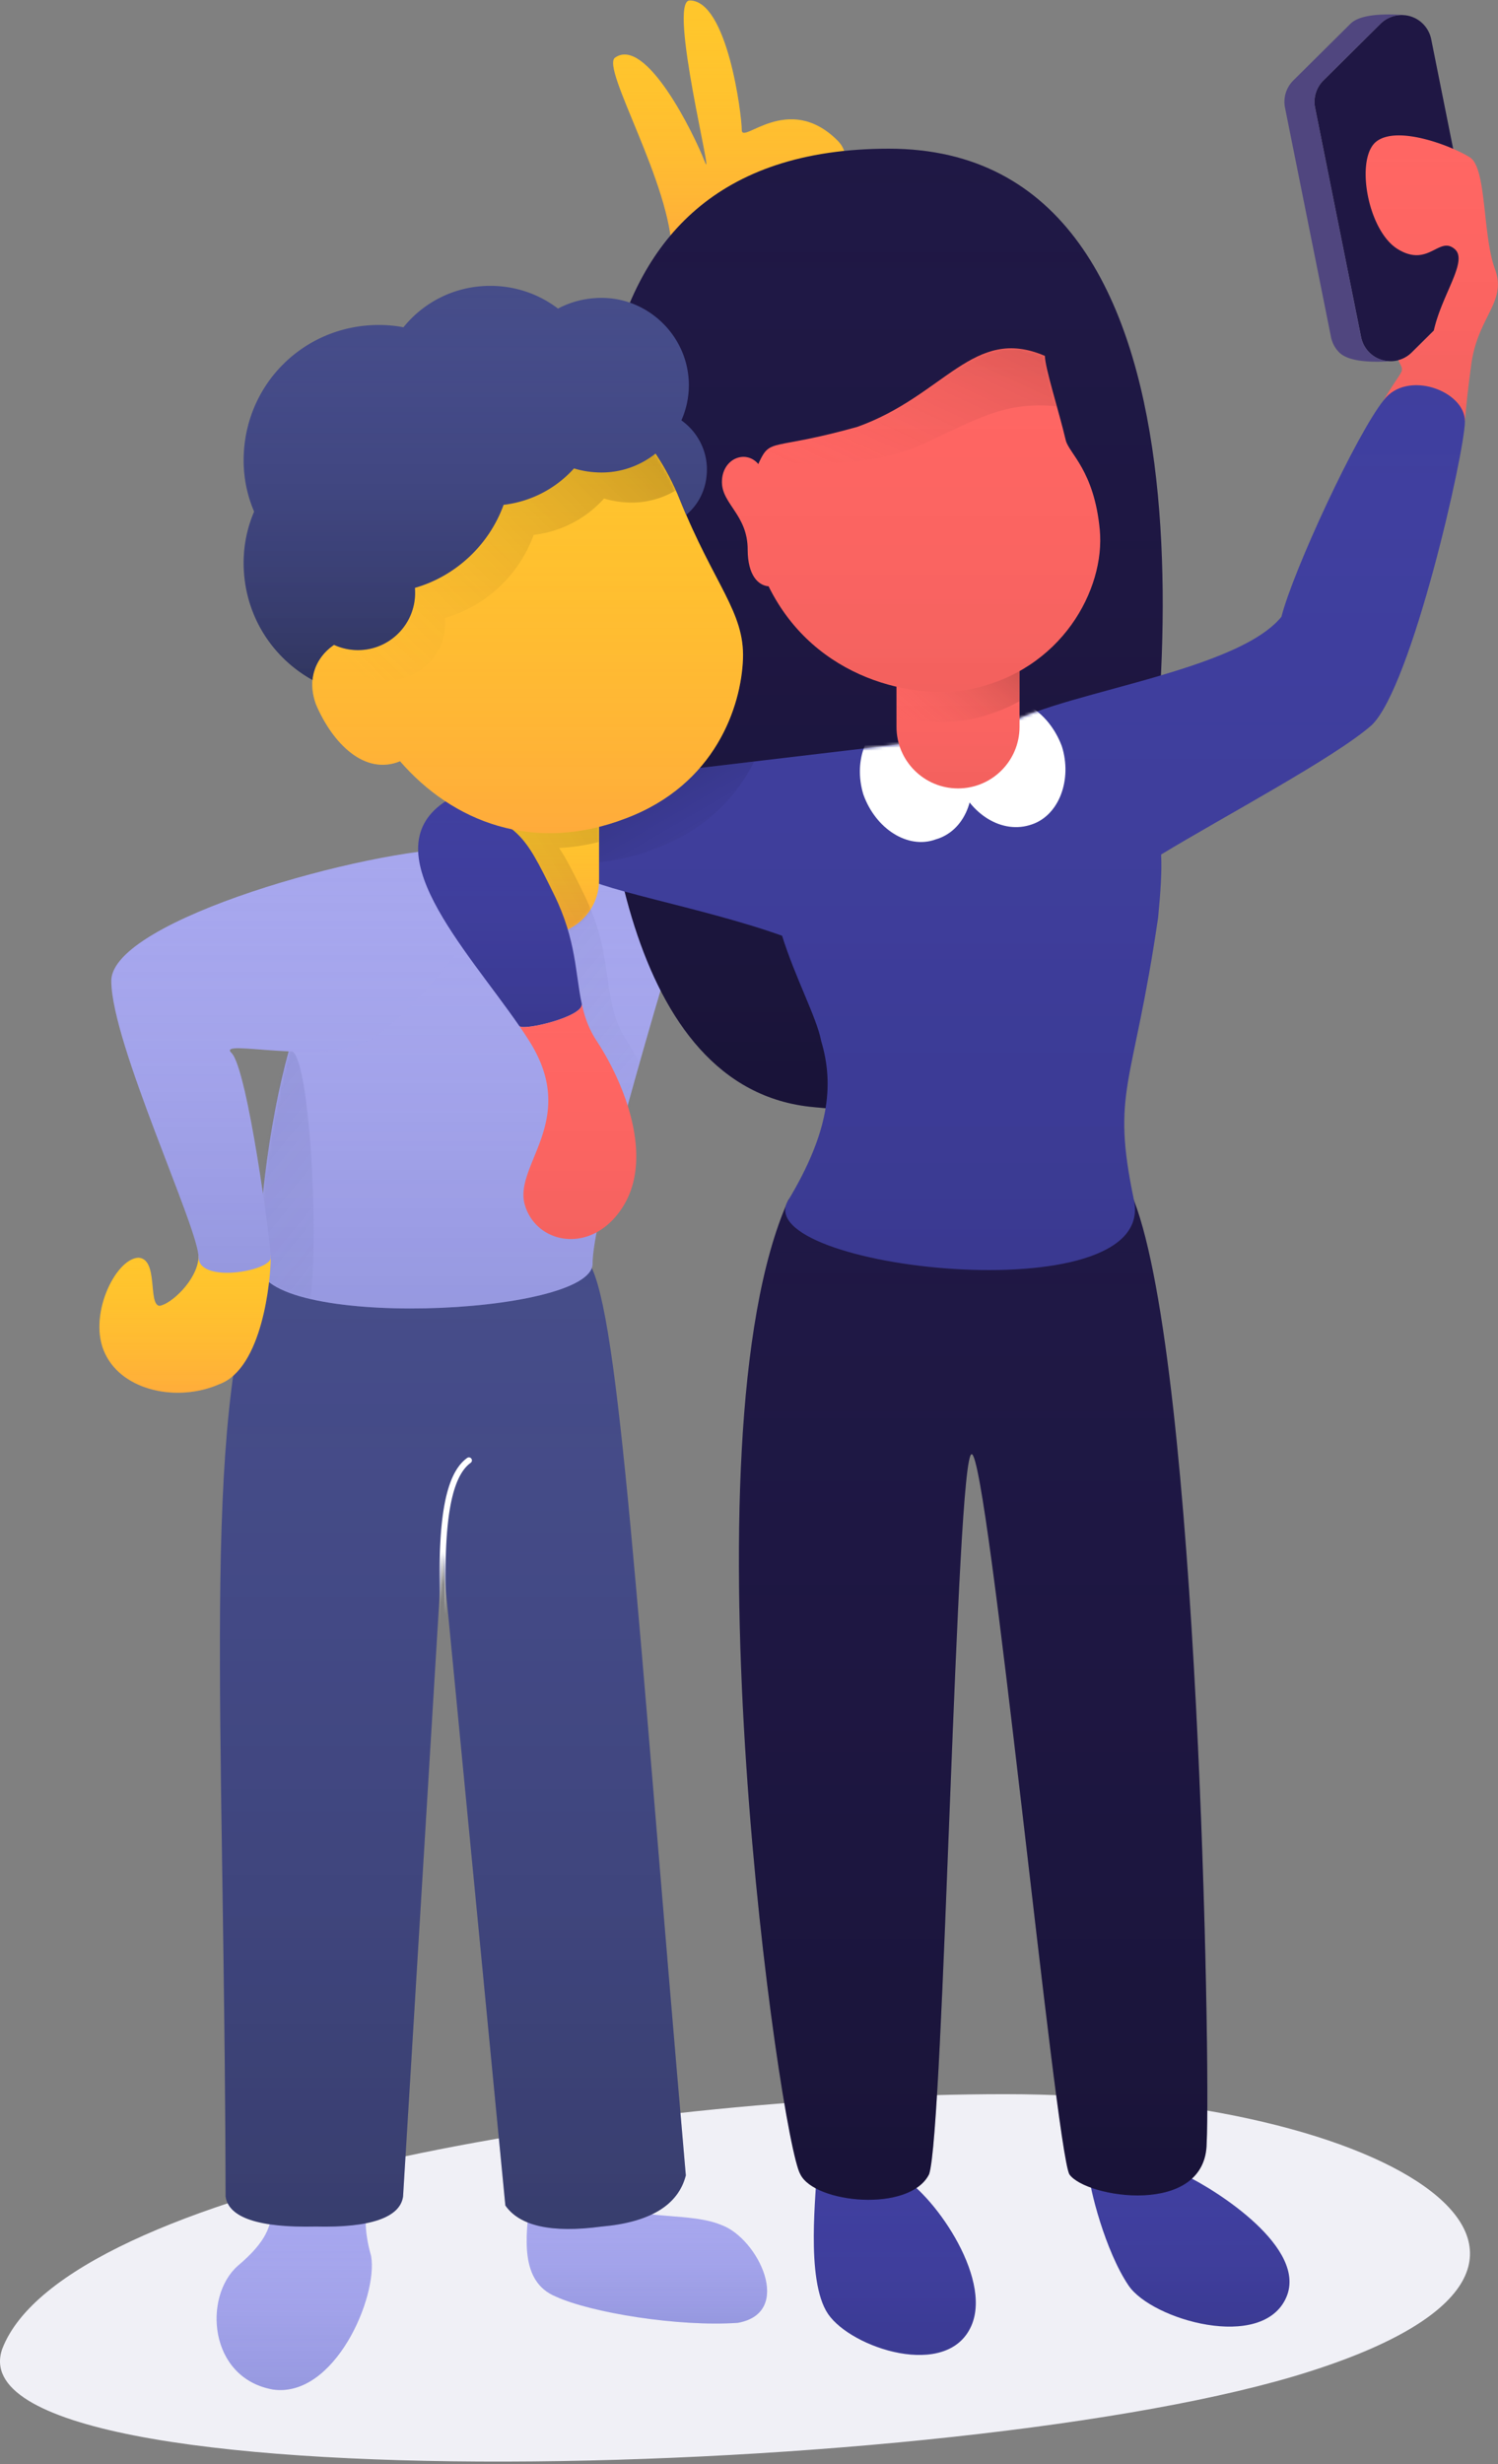 <svg width="498" height="819" xmlns="http://www.w3.org/2000/svg" xmlns:xlink="http://www.w3.org/1999/xlink"><rect width="100%" height="100%" fill="#808080" stroke="none"/><defs><path d="M223.383 84.401c0-22.894-23.738-61.863-18.907-65.249 10.247-7.18 26.114 25.108 29.795 34.534 3.68 9.426-12.445-53.53-4.983-53.53 12.515 0 17.303 37.93 17.303 43.044 0 5.114 15.376-12.866 31.824 3.494s-55.032 40.87-55.032 37.707z" id="a"/><path d="M135.432 339.25c6.156 4.438 22.578 2.072 32.433 6.25 12.155 4.415 24.197 29.166 5.405 32.5-19.693 1.366-48.7-3.334-60.54-8.75-11.99-4.956-9.93-19.917-8.649-31.25 3.641 2.377 9.102 3.554 16.216 3.75 6.43-.196 11.508-1.03 15.135-2.5z" id="c"/><path d="M50.205 338c-1.012 4.45-.984 10.36 1.167 17.759 2.358 13.554-12.167 47.361-32.691 44.397-21.366-3.864-23.161-30.843-11.676-41.067 9.752-8.21 11.132-13.28 11.676-19.98 3.428.806 8.113 1.3 14.01 1.11 7.05.19 12.747-.616 17.514-2.219z" id="e"/><path d="M14 26c14.679-44.158 96.456-23.868 110 0 9.964 16.899 15.655 115.045 32 303-2.537 9.94-12.013 15.6-28 17-16.844 2.25-27.307-.267-32-7L75 122 62 336c-.972 7.004-10.942 10.425-29 10-19.056.425-29.026-2.996-30-10C2.592 171.605-5.166 81.221 14 26z" id="f"/><path d="M64 1C8.203 7.972 0 117.246 0 139c0 22.102 111 17.431 111 0 0-10.968 10.333-50.634 31-119C127.224 3.374 101.224-2.96 64 1z" id="i"/><path d="M298.552 722.786c10.882 5.18 31.53 33.83 24.368 50.181-7.908 18.057-39.92 7.453-47.644-3.927-7.725-11.38-3.628-41.927-3.82-47.552 7.246 4.335 19.461 9.13 27.096 1.298z" id="l"/><path d="M393.722 722.786c10.882 5.18 41.043 24.412 33.881 40.764-7.908 18.056-44.677 7.453-52.4-3.927-7.725-11.38-13.142-32.51-13.334-38.135 7.247 4.335 24.218 9.13 31.853 1.298z" id="n"/><path d="M295.497 49.415C179.509 49.415 199 173.989 199 219c0 44.688 8.212 143.215 71.475 148.949 62.96 6.363 97.51-13.713 106.85-68.581 10.237-54.454 34.16-249.953-81.828-249.953z" id="o"/><path d="M488.835 123.22c-.808 6.06-1.42 11.653-1.835 16.78-22.41 4.032-31.41 1.699-27-7 6.521-11.17 7.15-8.713 4.837-13.275a9.954 9.954 0 004.493-2.572l7.322-7.264c2.67-12.032 11.463-23.133 7-27.065-5.229-4.607-8.698 6.228-18.93 0-10.234-6.228-14.303-30.51-7.036-35.888 7.267-5.378 25.373 1.78 30.987 5.377 5.615 3.598 4.156 25.885 8.312 37.097 4.155 11.212-6.035 15.83-7.985 32.59-.05.423-.104.83-.165 1.22z" id="q"/><path d="M377 399c21.406 55.59 25.448 287.488 24.153 313.254-.24 24.56-40.253 18.268-45.664 10.36-4.677-9.156-27.05-239.357-32.464-239.317-5.152-.04-9.238 225.252-14.152 239.317-6.403 12.818-38.1 9.716-42.81 0C259.438 711.65 226.163 479.575 262 399c3.914-8.8 110.04-12.88 115 0z" id="s"/><path d="M141 115c12.835-12.067 78.027-18.482 94-38 3.951-15.502 24.966-60.755 34-72 7.768-10.234 27-3.1 27 7 0 10.111-17.664 88.262-31 101-12.122 10.727-49.41 30.496-70 43 .31 5.781-.22 12.854-1 21-8.344 57.129-15.72 57.129-8 94 7.668 38.103-128.58 22.55-115 0 13.58-22.55 15.407-38.33 11-53-1.427-7.67-8.57-20.884-13-35-27.048-9.698-64.728-15.847-68-21-2.28-5.924 14.85-32.101 26-33 11.273-1.403 55.551-6.623 84-10 3.347-1.316 29.43-2.772 30-4z" id="t"/><path d="M1.01 158.895C2.934 149.892 17.252 129.785 27 129c5.303-.66 17.911-2.165 32.74-3.925C54.094 136.428 44.01 147.605 27 154c-9.03 3.47-17.743 4.992-25.99 4.895z" id="v"/><path d="M33 136c-.5 7.592-9.283 15.545-13 16-3.892-.455-.235-15.663-7-16-7.697.337-17.077 19.69-11 32 5.885 12.283 24.057 16.125 38 10 14.274-5.324 17-34.686 17-42 0-6.64-24.5-6.917-24 0z" id="x"/><path d="M120 0C90.043 0 4 23.648 4 44c0 20.71 29.445 83.147 29 92 .445 8.629 24.025 4.393 24 0 .025-4.617-7.688-62.57-13-68-5.54-5.291 30.748 4.89 47-5 16.182-9.748 60.238-63 29-63z" id="y"/><path d="M.032.35h40.907v35.226c0 11.296-9.157 20.454-20.454 20.454C9.19 56.03.032 46.872.032 35.576V.35z" id="z"/><path d="M8.562 67.806C8.644 56.176 0 52.574 0 45.204c0-7.776 7.875-10.949 12.11-5.97.084-.21.17-.417.257-.622 3.84-8.225 4.084-3.752 32.61-11.724 29.227-10.46 38.629-33.824 62.38-23.609.126 4.316 4.573 17.989 6.939 28.009 1.032 4.372 9.473 10.048 11.317 29.814 1.843 19.766-12.73 46.853-43.145 52.97-17.9 3.6-51.483-2.812-66.96-34.22-3.489-.28-6.885-3.662-6.946-12.046z" id="B"/><path d="M0 .055h36.15v27.488c0 9.983-8.092 18.076-18.075 18.076C8.093 45.619 0 37.526 0 27.543V.055z" id="E"/><path d="M9.6 0c-25.64 16.1 6.233 49.153 24.053 74.996 1.173 1.7 21.66-3.147 20.734-7.447-2.148-9.97-1.782-21.128-9.136-36.113C34.726 9.99 33.595 7.99 9.6 0z" id="H"/><path d="M54.387 67.55c.926 4.299 2.32 8.378 5 12.448 8.9 13.511 18.973 38.006 8.996 54.564-9.978 16.558-28.861 13.305-32.87 0-4.009-13.305 18.147-28.144 1.456-54.564a149.723 149.723 0 00-3.316-5.002c1.173 1.7 21.66-3.147 20.734-7.447z" id="I"/><path d="M1 110c-4.924-13.897 6.634-21.774 12-22C2.074 64.895-1.995 34.267 37 10c38.762-24.238 71.9-.809 85 32 11.4 28.369 21.561 37.371 21 53-.61 15.78-9.122 41.768-39 53-30.572 11.75-57.526 1.163-75-19-11.781 4.833-22.477-5.942-28-19z" id="J"/><path d="M226.517 139.705C231.632 143.351 235 149.328 235 156c0 6.105-2.495 11.413-6.873 15.113A227.858 227.858 0 01226 166c-2.158-5.404-4.859-10.553-8.039-15.277-4.97 3.949-11.23 6.308-17.961 6.308-3.213 0-6.296-.475-9.179-1.357a37.311 37.311 0 01-23.408 12.106c-4.8 13.265-15.848 23.684-29.486 27.596.048.552.073 1.111.073 1.676 0 10.498-8.507 19.01-19 19.01-2.837 0-5.529-.623-7.947-1.738-3.403 2.278-6.65 6.232-7.173 11.676C90.172 218.399 81 203.94 81 187.047c0-6.021 1.24-11.773 3.487-17.017a43.05 43.05 0 01-3.487-17c0-25.09 19.923-45.023 45-45.023 2.771 0 5.487.264 8.125.77C140.905 100.34 151.32 95 163 95c8.463 0 16.263 2.805 22.497 7.559 4.278-2.268 9.212-3.557 14.503-3.557 15.792 0 29 12.99 29 29.015 0 4.158-.89 8.113-2.483 11.688z" id="M"/><linearGradient x1="50%" y1="0%" x2="50%" y2="100%" id="b"><stop stop-color="#FFC62C" stop-opacity="0" offset="0%"/><stop stop-color="#FF6663" stop-opacity=".3" offset="100%"/></linearGradient><linearGradient x1="50%" y1="0%" x2="50%" y2="100%" id="d"><stop stop-color="#A7A7EE" stop-opacity="0" offset="0%"/><stop stop-color="#4C55A0" stop-opacity=".2" offset="100%"/></linearGradient><linearGradient x1="50%" y1="0%" x2="50%" y2="100%" id="g"><stop stop-color="#403F9F" stop-opacity="0" offset="0%"/><stop stop-opacity=".2" offset="100%"/></linearGradient><linearGradient x1="0%" y1="0%" x2="100%" y2="100%" id="j"><stop stop-color="#464D89" stop-opacity=".3" offset="0%"/><stop stop-color="#A7A7EE" stop-opacity="0" offset="100%"/></linearGradient><linearGradient x1="50%" y1="0%" x2="50%" y2="100%" id="m"><stop stop-color="#403F9F" stop-opacity="0" offset="0%"/><stop stop-opacity=".1" offset="100%"/></linearGradient><linearGradient x1="50%" y1="0%" x2="50%" y2="100%" id="p"><stop stop-color="#1F1845" stop-opacity="0" offset="0%"/><stop stop-opacity=".2" offset="100%"/></linearGradient><linearGradient x1="50%" y1="0%" x2="50%" y2="100%" id="r"><stop stop-color="#FF6663" stop-opacity="0" offset="0%"/><stop stop-opacity=".05" offset="100%"/></linearGradient><linearGradient x1="0%" y1="0%" x2="100%" y2="100%" id="w"><stop stop-opacity=".289" offset="0%"/><stop stop-color="#3E3D9C" stop-opacity="0" offset="100%"/></linearGradient><linearGradient x1="100%" y1="0%" x2="0%" y2="100%" id="A"><stop stop-opacity=".3" offset="0%"/><stop stop-color="#FF6663" stop-opacity="0" offset="100%"/></linearGradient><linearGradient x1="87.673%" y1="11.593%" x2="0%" y2="100%" id="C"><stop stop-opacity=".2" offset="0%"/><stop stop-color="#FF6663" stop-opacity="0" offset="100%"/></linearGradient><linearGradient x1="100%" y1="0%" x2="0%" y2="100%" id="F"><stop stop-opacity=".2" offset="0%"/><stop stop-color="#FFC42C" stop-opacity="0" offset="100%"/></linearGradient><linearGradient x1="100%" y1="0%" x2="0%" y2="100%" id="K"><stop stop-opacity=".3" offset="0%"/><stop stop-color="#FFC42C" stop-opacity="0" offset="100%"/></linearGradient><linearGradient x1="50%" y1="0%" x2="50%" y2="100%" id="N"><stop stop-color="#403F9F" stop-opacity="0" offset="0%"/><stop stop-opacity=".3" offset="100%"/></linearGradient></defs><g fill="none" fill-rule="evenodd"><g><use fill="#FFC62C" xlink:href="#a"/><use fill="url(#b)" xlink:href="#a"/></g><path d="M.762 780.614C21.37 727.134 206.682 696 334.14 696c127.706 0 216.228 55.471 101.388 92.111C321.353 824.767-18.186 833.944.762 780.614z" fill="#F0F0F6"/><g transform="translate(72 394)"><use fill="#A7A7EE" xlink:href="#c"/><use fill="url(#d)" xlink:href="#c"/><use fill="#A7A7EE" xlink:href="#e"/><use fill="url(#d)" xlink:href="#e"/><mask id="h" fill="#fff"><use xlink:href="#f"/></mask><g><use fill="#464D89" xlink:href="#f"/><use fill="url(#g)" xlink:href="#f"/></g><path d="M76.458 149.848a1 1 0 11-2 0c0-2.041-.017-2.892-.167-9.109-.186-7.743-.228-12.48-.084-17.656.475-17.09 3.048-28.183 9.095-32.534a1 1 0 011.168 1.624c-5.327 3.832-7.807 14.525-8.264 30.965-.143 5.133-.1 9.843.085 17.553.15 6.24.167 7.092.167 9.157z" fill="#FFF" fill-rule="nonzero" mask="url(#h)"/></g><g transform="translate(86 281)"><mask id="k" fill="#fff"><use xlink:href="#i"/></mask><use fill="#A7A7EE" xlink:href="#i"/><use fill="url(#d)" xlink:href="#i"/><path d="M9.923 68.516c7.6-5.645 11.43 80.71 5.331 89.823-4.066 6.077-11.16 3.251-21.282-8.476C-.461 99.394 4.856 72.28 9.922 68.516zM72.6-15C45.272 2.159 83.278 38.579 99.97 64.998c16.69 26.42-5.466 41.259-1.457 54.564s22.892 16.558 32.87 0c9.977-16.558-.096-41.053-8.995-54.564-8.9-13.51-3.612-27.115-14.137-48.562C97.726-5.01 96.595-7.01 72.6-15z" fill="url(#j)" mask="url(#k)"/></g><g><use fill="#403F9F" xlink:href="#l"/><use fill="url(#m)" xlink:href="#l"/></g><g><use fill="#403F9F" xlink:href="#n"/><use fill="url(#m)" xlink:href="#n"/></g><g><use fill="#1F1845" xlink:href="#o"/><use fill="url(#p)" xlink:href="#o"/></g><path d="M439.957 26.737l18.987-18.836c3.921-3.89 10.253-3.865 14.142.056a10 10 0 012.706 5.076l15.287 76.218a10 10 0 01-2.762 9.066l-18.987 18.836a10 10 0 01-16.848-5.133l-15.287-76.217a10 10 0 012.762-9.066z" fill="#1F1744"/><path d="M466.987 5.05a9.98 9.98 0 00-8.043 2.85l-18.987 18.837a10 10 0 00-2.762 9.066l15.288 76.217a10 10 0 002.705 5.077 9.968 9.968 0 007.034 2.957c-8.836.568-14.514-.417-17.034-2.957a10 10 0 01-2.705-5.077l-15.288-76.217a10 10 0 012.762-9.066l18.987-18.836C451.558 5.308 457.577 4.34 467 5l-.013.05z" fill="#50467F"/><g><use fill="#FF6663" xlink:href="#q"/><use fill="url(#r)" xlink:href="#q"/></g><g><use fill="#1F1845" xlink:href="#s"/><use fill="url(#p)" xlink:href="#s"/></g><g transform="translate(191 128)"><mask id="u" fill="#fff"><use xlink:href="#t"/></mask><use fill="#403F9F" xlink:href="#t"/><use fill="url(#m)" xlink:href="#t"/><path d="M152 146c-9.74 3.408-20.585-3.245-25-15-3.51-11.098.911-22.97 10-26 9.74-3.408 20.585 3.245 25 15 3.51 11.098-.911 22.97-10 26z" fill="#FFF" mask="url(#u)"/><path d="M120 151c-9.167 3.323-19.92-3.505-24-15-3.46-11.45 1.18-23.223 11-26 9.167-3.323 19.92 3.505 24 15 3.46 11.45-1.18 23.223-11 26z" fill="#FFF" mask="url(#u)"/><use fill="url(#w)" xlink:href="#v"/></g><g transform="translate(33 282)"><use fill="#FFC62C" xlink:href="#x"/><use fill="url(#b)" xlink:href="#x"/></g><g transform="translate(33 282)"><use fill="#A7A7EE" xlink:href="#y"/><use fill="url(#d)" xlink:href="#y"/></g><g transform="translate(298 206)"><use fill="#FF6663" xlink:href="#z"/><use fill="url(#r)" xlink:href="#z"/></g><path d="M40.94 27.04c-4.843 2.71-10.335 4.797-16.472 6.032-6.584 1.324-15.29 1.293-24.436-.837V.35h40.907v26.69z" fill="url(#A)" transform="translate(298 206)"/><g transform="translate(240 115)"><mask id="D" fill="#fff"><use xlink:href="#B"/></mask><use fill="#FF6663" xlink:href="#B"/><use fill="url(#r)" xlink:href="#B"/><path d="M12 38c23.368 2.614 42.022.645 55.962-5.908 20.91-9.829 30.432-16.058 54.912-9.898C139.194 26.3 134.569 12.569 109-19L17-5l-5 43z" fill="url(#C)" mask="url(#D)"/></g><g transform="translate(163 265)"><mask id="G" fill="#fff"><use xlink:href="#E"/></mask><use fill="#FFC62C" xlink:href="#E"/><use fill="url(#b)" xlink:href="#E"/><path d="M0 2.49V-9.945h36.15v24.76c-4.532 1.143-8.968 1.797-13.286 2.008 2.541 3.734 4.968 8.648 8.387 15.613 10.525 21.447 5.238 35.051 14.137 48.562 8.899 13.511 18.972 38.006 8.995 54.564-9.978 16.558-28.861 13.305-32.87 0-4.009-13.305 18.147-28.144 1.456-54.564C6.28 54.578-31.728 18.158-4.4 1-2.84 1.52-1.375 2.014 0 2.49z" fill="url(#F)" mask="url(#G)"/></g><g><g transform="translate(139 266)"><use fill="#403F9F" xlink:href="#H"/><use fill="url(#m)" xlink:href="#H"/></g><g transform="translate(139 266)"><use fill="#FF6663" xlink:href="#I"/><use fill="url(#r)" xlink:href="#I"/></g></g><g transform="translate(104 124)"><mask id="L" fill="#fff"><use xlink:href="#J"/></mask><use fill="#FFC62C" xlink:href="#J"/><use fill="url(#b)" xlink:href="#J"/><path d="M6.973 90.478C.994 53.004 11.003 26.178 37 10c37.555-23.484 69.83-2.222 83.718 28.963A28.701 28.701 0 01106 43.031c-3.213 0-6.296-.475-9.179-1.357A37.311 37.311 0 0173.413 53.78c-4.8 13.265-15.848 23.684-29.486 27.596.048.552.073 1.111.073 1.676 0 10.498-8.507 19.01-19 19.01-9.55 0-15.56-3.862-18.027-11.584z" fill="url(#K)" mask="url(#L)"/></g><g><use fill="#464D89" xlink:href="#M"/><use fill="url(#N)" xlink:href="#M"/></g></g></svg>